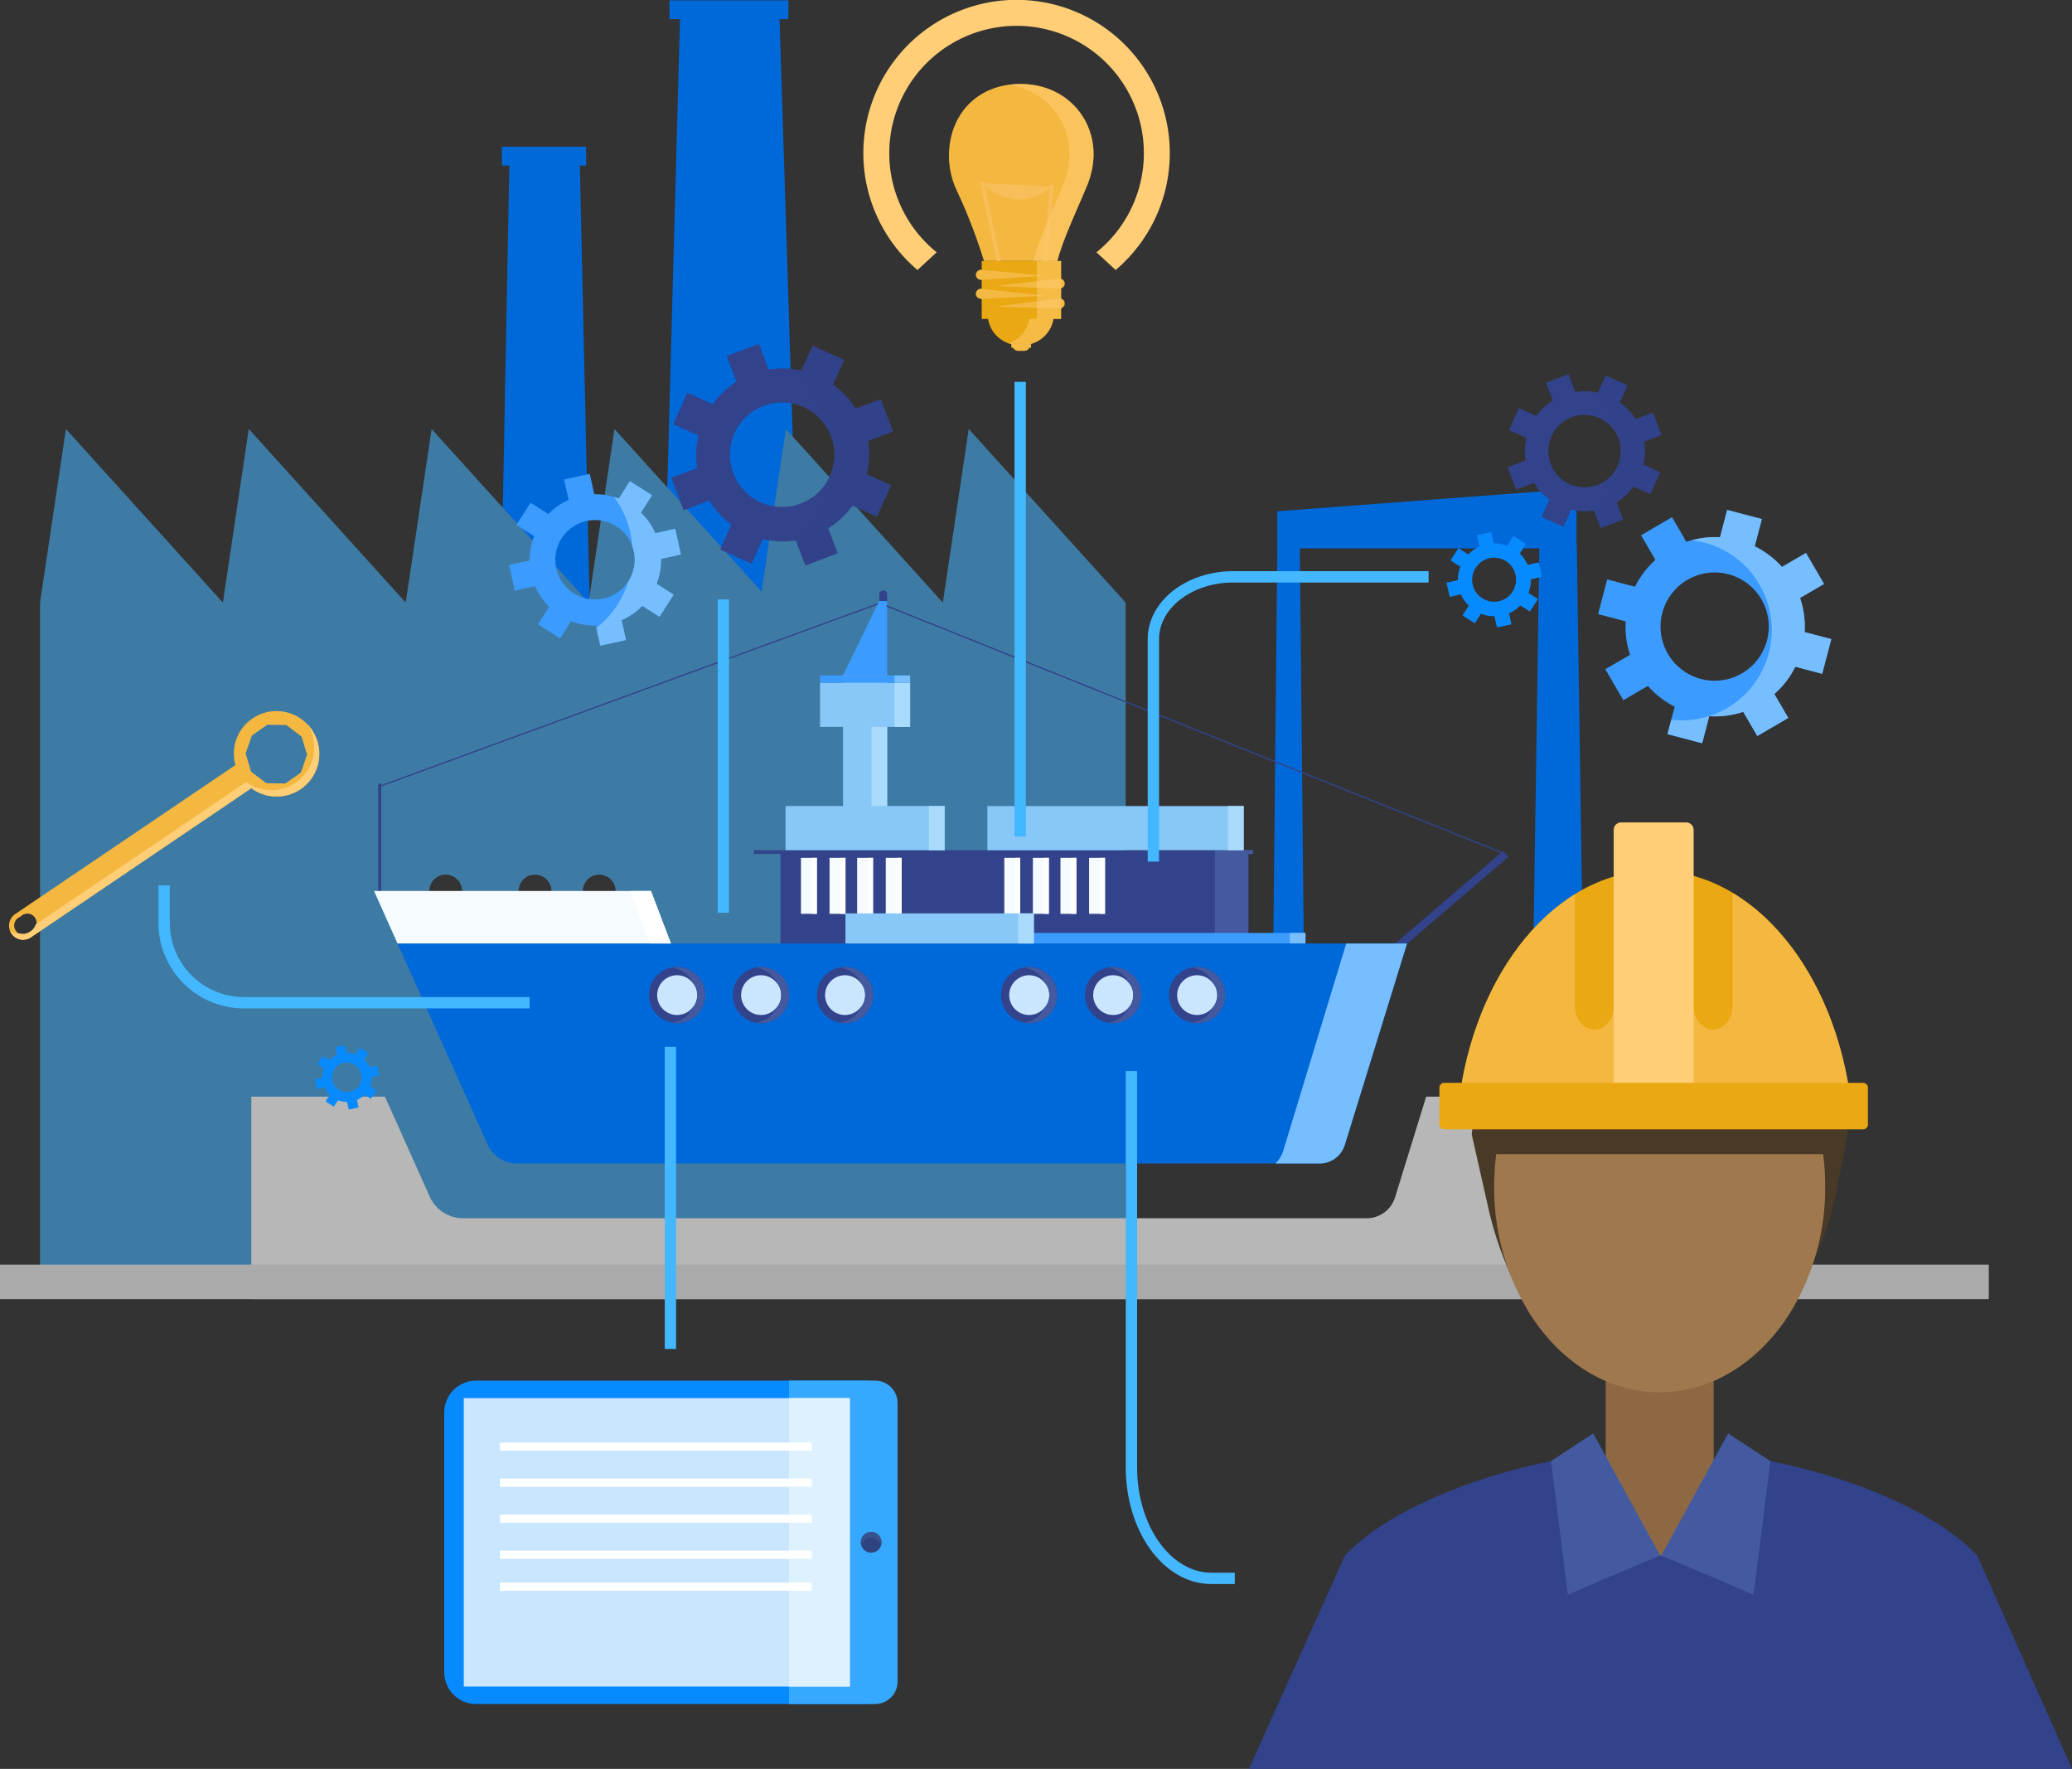 <svg xmlns="http://www.w3.org/2000/svg" width="365.11" height="311.636" viewBox="0 0 365.11 311.636">
  <rect x="0" y="0" width="365.11" height="311.636" fill="#333333" stroke="none"/>
  <g id="Group_14310" data-name="Group 14310" transform="translate(-60.702 -70.77)">
    <g id="Group_14273" data-name="Group 14273" transform="translate(60.702 70.832)">
      <path id="Path_11893" data-name="Path 11893" d="M359.43,266.164l-1.37-91.915h-.049v-9.884l-52.732,3.972v6.535h.006l-.818,81.976h5.611l-.819-81.976h42.2L350.1,266.164Z" transform="translate(-80.212 -78.323)" fill="#0069d9"/>
      <path id="Path_11894" data-name="Path 11894" d="M211.981,193.492,208.212,74.157h1.562v-3.32H188.811v3.32h1.852l-3.231,119.335Z" transform="translate(-70.845 -70.837)" fill="#0069d9"/>
      <path id="Path_11895" data-name="Path 11895" d="M173.157,221.525,170.488,102.19h1.106V98.87H156.752v3.32h1.311l-2.287,119.334Z" transform="translate(-68.311 -73.081)" fill="#0069d9"/>
      <path id="Path_11896" data-name="Path 11896" d="M232.019,152.928l-4.564,30.578L199.8,152.928l-4.279,28.667-25.927-28.667-4.565,30.578-27.655-30.578-4.564,30.578-27.656-30.578-4.564,30.578L72.934,152.928l-4.564,30.578v122.1H259.674v-122.1Z" transform="translate(-61.316 -77.408)" fill="#3d7ba5"/>
      <path id="Path_11897" data-name="Path 11897" d="M108.841,316.453H343.979V280.785H315.861l-5.479,17.732a5.233,5.233,0,0,1-5,3.688H146.165a6.453,6.453,0,0,1-5.89-3.815l-7.885-17.605H108.841Z" transform="translate(-64.555 -87.641)" fill="#b7b7b7"/>
      <rect id="Rectangle_4588" data-name="Rectangle 4588" width="350.448" height="6.071" transform="translate(0 222.742)" fill="#aaa"/>
    </g>
    <g id="Group_14290" data-name="Group 14290" transform="translate(126.612 174.78)">
      <g id="Group_14274" data-name="Group 14274" transform="translate(9.742 50.08)">
        <path id="Path_11898" data-name="Path 11898" d="M148.707,241.151a2.886,2.886,0,1,1-2.885-2.885A2.885,2.885,0,0,1,148.707,241.151Z" transform="translate(-142.935 -238.266)" fill="#353434"/>
        <path id="Path_11899" data-name="Path 11899" d="M165.818,241.151a2.886,2.886,0,1,1-2.886-2.885A2.886,2.886,0,0,1,165.818,241.151Z" transform="translate(-144.304 -238.266)" fill="#353434"/>
        <path id="Path_11900" data-name="Path 11900" d="M178.115,241.151a2.886,2.886,0,1,1-2.886-2.885A2.886,2.886,0,0,1,178.115,241.151Z" transform="translate(-145.289 -238.266)" fill="#353434"/>
      </g>
      <path id="Path_11901" data-name="Path 11901" d="M257.2,233.588H205.082v.672h4.707v16.25h82.452V234.26h.784v-.672Z" transform="translate(-138.167 -187.811)" fill="#32438b"/>
      <path id="Path_11902" data-name="Path 11902" d="M299.311,234.26h.784v-.672h-6.679V250.51h5.894Z" transform="translate(-145.237 -187.811)" fill="#445aa0"/>
      <rect id="Rectangle_4589" data-name="Rectangle 4589" width="0.533" height="19.454" transform="translate(0.74 34.04)" fill="#32438b"/>
      <g id="Group_14275" data-name="Group 14275" transform="translate(75.226 47.121)">
        <rect id="Rectangle_4590" data-name="Rectangle 4590" width="2.802" height="9.862" fill="#f5fbff"/>
        <rect id="Rectangle_4591" data-name="Rectangle 4591" width="2.802" height="9.862" transform="translate(5.043)" fill="#f5fbff"/>
        <rect id="Rectangle_4592" data-name="Rectangle 4592" width="2.802" height="9.862" transform="translate(9.9)" fill="#f5fbff"/>
        <rect id="Rectangle_4593" data-name="Rectangle 4593" width="2.802" height="9.862" transform="translate(14.944)" fill="#f5fbff"/>
        <rect id="Rectangle_4594" data-name="Rectangle 4594" width="2.802" height="9.862" transform="translate(35.831)" fill="#f5fbff"/>
        <rect id="Rectangle_4595" data-name="Rectangle 4595" width="2.802" height="9.862" transform="translate(40.873)" fill="#f5fbff"/>
        <rect id="Rectangle_4596" data-name="Rectangle 4596" width="2.802" height="9.862" transform="translate(45.731)" fill="#f5fbff"/>
        <rect id="Rectangle_4597" data-name="Rectangle 4597" width="2.801" height="9.862" transform="translate(50.775)" fill="#f5fbff"/>
      </g>
      <g id="Group_14276" data-name="Group 14276" transform="translate(77.108 47.121)">
        <rect id="Rectangle_4598" data-name="Rectangle 4598" width="0.92" height="9.862" fill="#fff"/>
        <rect id="Rectangle_4599" data-name="Rectangle 4599" width="0.92" height="9.862" transform="translate(5.043)" fill="#fff"/>
        <rect id="Rectangle_4600" data-name="Rectangle 4600" width="0.92" height="9.862" transform="translate(9.901)" fill="#fff"/>
        <rect id="Rectangle_4601" data-name="Rectangle 4601" width="0.92" height="9.862" transform="translate(14.944)" fill="#fff"/>
        <rect id="Rectangle_4602" data-name="Rectangle 4602" width="0.92" height="9.862" transform="translate(35.831)" fill="#fff"/>
        <rect id="Rectangle_4603" data-name="Rectangle 4603" width="0.92" height="9.862" transform="translate(40.874)" fill="#fff"/>
        <rect id="Rectangle_4604" data-name="Rectangle 4604" width="0.92" height="9.862" transform="translate(45.731)" fill="#fff"/>
        <rect id="Rectangle_4605" data-name="Rectangle 4605" width="0.92" height="9.862" transform="translate(50.774)" fill="#fff"/>
      </g>
      <path id="Path_11903" data-name="Path 11903" d="M229.071,209.181h4.049V201.4h-4.049v-1.332h-7.777V201.4h-4.049v7.778h4.049v13.947H211.172v7.778h28.021v-7.778H229.071Z" transform="translate(-138.655 -185.129)" fill="#87c8f9"/>
      <rect id="Rectangle_4606" data-name="Rectangle 4606" width="45.162" height="7.778" transform="translate(108.08 37.999)" fill="#87c8f9"/>
      <g id="Group_14282" data-name="Group 14282" transform="translate(87.657 16.274)">
        <g id="Group_14281" data-name="Group 14281">
          <g id="Group_14277" data-name="Group 14277" transform="translate(0 7.778)">
            <rect id="Rectangle_4607" data-name="Rectangle 4607" width="2.76" height="13.947" fill="#a9dcfc"/>
          </g>
          <g id="Group_14278" data-name="Group 14278" transform="translate(4.049)">
            <rect id="Rectangle_4608" data-name="Rectangle 4608" width="2.76" height="7.778" fill="#a9dcfc"/>
          </g>
          <g id="Group_14279" data-name="Group 14279" transform="translate(10.122 21.725)">
            <rect id="Rectangle_4609" data-name="Rectangle 4609" width="2.76" height="7.778" fill="#a9dcfc"/>
          </g>
          <g id="Group_14280" data-name="Group 14280" transform="translate(62.825 21.725)">
            <rect id="Rectangle_4610" data-name="Rectangle 4610" width="2.76" height="7.778" fill="#a9dcfc"/>
          </g>
        </g>
      </g>
      <rect id="Rectangle_4611" data-name="Rectangle 4611" width="15.875" height="1.278" transform="translate(78.59 14.995)" fill="#3b9bff"/>
      <rect id="Rectangle_4612" data-name="Rectangle 4612" width="2.76" height="1.278" transform="translate(91.705 14.995)" fill="#76beff"/>
      <path id="Path_11904" data-name="Path 11904" d="M229.815,187.292h0a.7.7,0,0,1-.692-.693v-2.077a.7.7,0,0,1,.692-.693h0a.694.694,0,0,1,.693.693V186.6A.694.694,0,0,1,229.815,187.292Z" transform="translate(-140.091 -183.829)" fill="#32438b"/>
      <path id="Path_11905" data-name="Path 11905" d="M222.146,185.9l-88.963,32.581.077.21,88.963-32.581Z" transform="translate(-132.413 -183.995)" fill="#32438b"/>
      <path id="Path_11906" data-name="Path 11906" d="M222.174,198.934h7.777V185.871h-1.4Z" transform="translate(-139.535 -183.992)" fill="#3b9bff"/>
      <rect id="Rectangle_4613" data-name="Rectangle 4613" width="49.943" height="1.96" transform="translate(114.185 60.354)" fill="#3b9bff"/>
      <rect id="Rectangle_4614" data-name="Rectangle 4614" width="2.76" height="1.96" transform="translate(161.368 60.354)" fill="#76beff"/>
      <rect id="Rectangle_4615" data-name="Rectangle 4615" width="1.396" height="45.828" transform="matrix(0.651, 0.759, -0.759, 0.651, 198.974, 45.896)" fill="#32438b"/>
      <rect id="Rectangle_4616" data-name="Rectangle 4616" width="117.056" height="0.228" transform="matrix(0.928, 0.372, -0.372, 0.928, 90.356, 2.627)" fill="#32438b"/>
      <path id="Path_11907" data-name="Path 11907" d="M132.346,241.4h0l19.981,44.617a5.731,5.731,0,0,0,5.232,3.39H298.967a4.648,4.648,0,0,0,4.441-3.276l10.965-35.483H136.487Z" transform="translate(-132.346 -188.437)" fill="#0069d9"/>
      <path id="Path_11908" data-name="Path 11908" d="M317.472,251.454l-11.078,36.465A5.374,5.374,0,0,1,305,290.213h7.783a4.648,4.648,0,0,0,4.441-3.276l10.965-35.483Z" transform="translate(-146.164 -189.241)" fill="#76beff"/>
      <path id="Path_11909" data-name="Path 11909" d="M132.346,241.4l4.139,9.247h48.171l-3.513-9.247Z" transform="translate(-132.346 -188.437)" fill="#f5fbff"/>
      <path id="Path_11910" data-name="Path 11910" d="M185.068,241.4h-3.68l3.514,9.247h3.68Z" transform="translate(-136.271 -188.437)" fill="#fff"/>
      <rect id="Rectangle_4617" data-name="Rectangle 4617" width="33.196" height="5.303" transform="translate(83.071 56.909)" fill="#87c8f9"/>
      <rect id="Rectangle_4618" data-name="Rectangle 4618" width="2.76" height="5.303" transform="translate(113.508 56.909)" fill="#a9dcfc"/>
      <g id="Group_14289" data-name="Group 14289" transform="translate(48.439 66.355)">
        <g id="Group_14283" data-name="Group 14283" transform="translate(76.833)">
          <path id="Path_11911" data-name="Path 11911" d="M278.417,260.908a4.95,4.95,0,1,1-4.95-4.951A4.951,4.951,0,0,1,278.417,260.908Z" transform="translate(-268.516 -255.957)" fill="#32438b"/>
          <path id="Path_11912" data-name="Path 11912" d="M273.826,255.957a5.036,5.036,0,0,0-.822.074,4.945,4.945,0,0,1,0,9.754,4.949,4.949,0,1,0,.822-9.828Z" transform="translate(-268.875 -255.957)" fill="#445aa0"/>
          <path id="Path_11913" data-name="Path 11913" d="M277.093,261.034a3.5,3.5,0,1,1-3.5-3.5A3.5,3.5,0,0,1,277.093,261.034Z" transform="translate(-268.642 -256.083)" fill="#cae6ff"/>
          <path id="Path_11914" data-name="Path 11914" d="M276.969,263.209a3.452,3.452,0,0,0,0-4.1,4.111,4.111,0,0,1,0,4.1Z" transform="translate(-269.193 -256.209)" fill="#def1ff"/>
        </g>
        <g id="Group_14284" data-name="Group 14284" transform="translate(62.039)">
          <path id="Path_11915" data-name="Path 11915" d="M262.336,260.908a4.95,4.95,0,1,1-4.951-4.951A4.951,4.951,0,0,1,262.336,260.908Z" transform="translate(-252.435 -255.957)" fill="#32438b"/>
          <path id="Path_11916" data-name="Path 11916" d="M257.744,255.957a5.032,5.032,0,0,0-.821.074,4.945,4.945,0,0,1,0,9.754,4.948,4.948,0,1,0,.821-9.828Z" transform="translate(-252.794 -255.957)" fill="#445aa0"/>
          <path id="Path_11917" data-name="Path 11917" d="M261.012,261.034a3.5,3.5,0,1,1-3.5-3.5A3.5,3.5,0,0,1,261.012,261.034Z" transform="translate(-252.561 -256.083)" fill="#cae6ff"/>
          <path id="Path_11918" data-name="Path 11918" d="M260.888,263.209a3.452,3.452,0,0,0,0-4.1,4.117,4.117,0,0,1,0,4.1Z" transform="translate(-253.112 -256.209)" fill="#def1ff"/>
        </g>
        <g id="Group_14285" data-name="Group 14285" transform="translate(91.628)">
          <path id="Path_11919" data-name="Path 11919" d="M294.5,260.908a4.95,4.95,0,1,1-4.95-4.951A4.951,4.951,0,0,1,294.5,260.908Z" transform="translate(-284.598 -255.957)" fill="#32438b"/>
          <path id="Path_11920" data-name="Path 11920" d="M289.906,255.957a5.044,5.044,0,0,0-.822.074,4.945,4.945,0,0,1,0,9.754,4.948,4.948,0,1,0,.822-9.828Z" transform="translate(-284.957 -255.957)" fill="#445aa0"/>
          <path id="Path_11921" data-name="Path 11921" d="M293.174,261.034a3.5,3.5,0,1,1-3.5-3.5A3.5,3.5,0,0,1,293.174,261.034Z" transform="translate(-284.724 -256.083)" fill="#cae6ff"/>
          <path id="Path_11922" data-name="Path 11922" d="M293.051,263.209a3.456,3.456,0,0,0,0-4.1,4.117,4.117,0,0,1,0,4.1Z" transform="translate(-285.275 -256.209)" fill="#def1ff"/>
        </g>
        <g id="Group_14286" data-name="Group 14286" transform="translate(14.795)">
          <path id="Path_11923" data-name="Path 11923" d="M210.982,260.908a4.95,4.95,0,1,1-4.951-4.951A4.951,4.951,0,0,1,210.982,260.908Z" transform="translate(-201.081 -255.957)" fill="#32438b"/>
          <path id="Path_11924" data-name="Path 11924" d="M206.39,255.957a5.044,5.044,0,0,0-.822.074,4.945,4.945,0,0,1,0,9.754,4.949,4.949,0,1,0,.822-9.828Z" transform="translate(-201.44 -255.957)" fill="#445aa0"/>
          <path id="Path_11925" data-name="Path 11925" d="M209.658,261.034a3.5,3.5,0,1,1-3.5-3.5A3.5,3.5,0,0,1,209.658,261.034Z" transform="translate(-201.207 -256.083)" fill="#cae6ff"/>
          <path id="Path_11926" data-name="Path 11926" d="M209.534,263.209a3.452,3.452,0,0,0,0-4.1,4.117,4.117,0,0,1,0,4.1Z" transform="translate(-201.758 -256.209)" fill="#def1ff"/>
        </g>
        <g id="Group_14287" data-name="Group 14287">
          <path id="Path_11927" data-name="Path 11927" d="M194.9,260.908a4.95,4.95,0,1,1-4.95-4.951A4.951,4.951,0,0,1,194.9,260.908Z" transform="translate(-184.999 -255.957)" fill="#32438b"/>
          <path id="Path_11928" data-name="Path 11928" d="M190.309,255.957a5.035,5.035,0,0,0-.822.074,4.945,4.945,0,0,1,0,9.754,4.948,4.948,0,1,0,.822-9.828Z" transform="translate(-185.358 -255.957)" fill="#445aa0"/>
          <path id="Path_11929" data-name="Path 11929" d="M193.576,261.034a3.5,3.5,0,1,1-3.5-3.5A3.5,3.5,0,0,1,193.576,261.034Z" transform="translate(-185.125 -256.083)" fill="#cae6ff"/>
          <path id="Path_11930" data-name="Path 11930" d="M193.452,263.209a3.452,3.452,0,0,0,0-4.1,4.111,4.111,0,0,1,0,4.1Z" transform="translate(-185.676 -256.209)" fill="#def1ff"/>
        </g>
        <g id="Group_14288" data-name="Group 14288" transform="translate(29.589)">
          <path id="Path_11931" data-name="Path 11931" d="M227.063,260.908a4.95,4.95,0,1,1-4.95-4.951A4.951,4.951,0,0,1,227.063,260.908Z" transform="translate(-217.162 -255.957)" fill="#32438b"/>
          <path id="Path_11932" data-name="Path 11932" d="M222.471,255.957a5.055,5.055,0,0,0-.822.074,4.945,4.945,0,0,1,0,9.754,4.949,4.949,0,1,0,.822-9.828Z" transform="translate(-217.521 -255.957)" fill="#445aa0"/>
          <path id="Path_11933" data-name="Path 11933" d="M225.739,261.034a3.5,3.5,0,1,1-3.5-3.5A3.5,3.5,0,0,1,225.739,261.034Z" transform="translate(-217.288 -256.083)" fill="#cae6ff"/>
          <path id="Path_11934" data-name="Path 11934" d="M225.615,263.209a3.452,3.452,0,0,0,0-4.1,4.111,4.111,0,0,1,0,4.1Z" transform="translate(-217.839 -256.209)" fill="#def1ff"/>
        </g>
      </g>
    </g>
    <g id="Group_14291" data-name="Group 14291" transform="translate(178.998 131.352)">
      <path id="Path_11935" data-name="Path 11935" d="M228.349,152.065l-2.161-5.7-4.418,1.676a15.14,15.14,0,0,0-3.994-4.231l1.962-4.362-5.555-2.5-1.968,4.371a15.14,15.14,0,0,0-5.765-.172l-1.718-4.529-5.7,2.161,1.719,4.529a15.144,15.144,0,0,0-4.179,3.925l-4.455-2.006-2.5,5.556,4.431,1.994a15.155,15.155,0,0,0-.207,5.73l-4.555,1.727,2.162,5.7,4.509-1.711a15.129,15.129,0,0,0,3.918,4.232l-1.978,4.4,5.556,2.5,1.951-4.339a15.167,15.167,0,0,0,5.814.226l1.685,4.443,5.7-2.162-1.668-4.4a15.164,15.164,0,0,0,4.283-3.987l4.3,1.936,2.5-5.556-4.278-1.925a15.139,15.139,0,0,0,.19-5.85Zm-16.267,12.687a9.2,9.2,0,1,1,5.337-11.862A9.2,9.2,0,0,1,212.082,164.752Z" transform="translate(-189.29 -136.623)" fill="#32438b"/>
      <path id="Path_11936" data-name="Path 11936" d="M230.244,152.093l-2.161-5.7-4.418,1.677a15.139,15.139,0,0,0-3.994-4.231l1.962-4.362-5.555-2.5-1.968,4.372c-.376-.084-.758-.144-1.141-.2a21.39,21.39,0,0,1,5.807,10.62,9.058,9.058,0,0,1,.3,8.235,22.107,22.107,0,0,1-5.767,11.765l1.494,3.937,5.7-2.162-1.668-4.4a15.164,15.164,0,0,0,4.283-3.987l4.3,1.936,2.5-5.556-4.278-1.925a15.138,15.138,0,0,0,.19-5.85Z" transform="translate(-191.185 -136.652)" fill="#32438b" opacity="0.25" style="mix-blend-mode: screen;isolation: isolate"/>
    </g>
    <g id="Group_14292" data-name="Group 14292" transform="translate(150.407 154.247)">
      <path id="Path_11937" data-name="Path 11937" d="M188.493,175.721l-1-4.523-3.508.776a11.511,11.511,0,0,0-2.539-3.622l1.955-3.065-3.9-2.49-1.96,3.073a11.5,11.5,0,0,0-4.318-.764l-.795-3.6-4.523,1,.795,3.6a11.511,11.511,0,0,0-3.575,2.493l-3.132-2-2.49,3.905,3.115,1.987a11.494,11.494,0,0,0-.787,4.287l-3.615.8,1,4.523,3.58-.792a11.514,11.514,0,0,0,2.483,3.614l-1.971,3.089,3.9,2.491,1.945-3.05a11.518,11.518,0,0,0,4.349.81l.78,3.527,4.523-1-.773-3.492a11.5,11.5,0,0,0,3.661-2.528l3.023,1.928,2.491-3.905-3.006-1.917a11.5,11.5,0,0,0,.786-4.38Zm-13.631,7.757a6.993,6.993,0,1,1,5.318-8.338A6.993,6.993,0,0,1,174.861,183.478Z" transform="translate(-158.211 -161.509)" fill="#3b9bff"/>
      <path id="Path_11938" data-name="Path 11938" d="M189.83,175.833l-1-4.523-3.508.776a11.511,11.511,0,0,0-2.539-3.622l1.955-3.065-3.9-2.49-1.96,3.073c-.273-.106-.555-.192-.836-.277a16.262,16.262,0,0,1,3.2,8.628,6.877,6.877,0,0,1-.68,6.227,16.808,16.808,0,0,1-5.631,8.217l.691,3.126,4.523-1-.773-3.492a11.5,11.5,0,0,0,3.661-2.528l3.023,1.928,2.491-3.905-3.006-1.917a11.5,11.5,0,0,0,.786-4.38Z" transform="translate(-159.549 -161.621)" fill="#76beff"/>
    </g>
    <g id="Group_14293" data-name="Group 14293" transform="translate(116.17 254.914)">
      <path id="Path_11939" data-name="Path 11939" d="M132.307,276.242l-.373-1.689-1.311.29a4.281,4.281,0,0,0-.949-1.353l.73-1.145-1.458-.93-.732,1.147a4.307,4.307,0,0,0-1.614-.284l-.3-1.343-1.689.374.3,1.343a4.3,4.3,0,0,0-1.336.932l-1.17-.747-.93,1.458,1.164.743a4.281,4.281,0,0,0-.293,1.6l-1.351.3.373,1.689,1.338-.3a4.331,4.331,0,0,0,.927,1.35l-.736,1.154,1.458.931.727-1.139a4.294,4.294,0,0,0,1.625.3l.292,1.317,1.689-.374-.288-1.3a4.3,4.3,0,0,0,1.367-.944l1.13.72.93-1.459-1.123-.716a4.3,4.3,0,0,0,.293-1.637Zm-5.092,2.9a2.612,2.612,0,1,1,1.987-3.113A2.61,2.61,0,0,1,127.215,279.139Z" transform="translate(-120.996 -270.934)" fill="#088aff"/>
      <path id="Path_11940" data-name="Path 11940" d="M132.807,276.284l-.373-1.689-1.311.29a4.282,4.282,0,0,0-.949-1.353l.73-1.145-1.458-.93-.732,1.147c-.1-.039-.208-.072-.313-.1a6.083,6.083,0,0,1,1.2,3.223,2.572,2.572,0,0,1-.254,2.326,6.275,6.275,0,0,1-2.1,3.07l.259,1.167,1.689-.374-.288-1.3a4.3,4.3,0,0,0,1.367-.944l1.13.72.93-1.459-1.123-.716a4.3,4.3,0,0,0,.293-1.637Z" transform="translate(-121.496 -270.976)" fill="#088aff"/>
    </g>
    <g id="Group_14294" data-name="Group 14294" transform="translate(315.596 164.512)">
      <path id="Path_11941" data-name="Path 11941" d="M354.559,180.545,354,178.038l-1.944.43a6.4,6.4,0,0,0-1.408-2.007l1.084-1.7-2.164-1.381-1.087,1.7a6.383,6.383,0,0,0-2.394-.423l-.441-1.993-2.508.554.442,1.994A6.368,6.368,0,0,0,341.6,176.6l-1.737-1.109-1.38,2.165,1.727,1.1a6.342,6.342,0,0,0-.436,2.376l-2,.443.554,2.507,1.985-.439a6.389,6.389,0,0,0,1.375,2l-1.092,1.713,2.165,1.381,1.078-1.691a6.389,6.389,0,0,0,2.41.449l.433,1.955,2.507-.555-.428-1.935a6.384,6.384,0,0,0,2.029-1.4l1.676,1.069,1.381-2.165-1.666-1.063a6.38,6.38,0,0,0,.435-2.428Zm-7.557,4.3a3.877,3.877,0,1,1,2.949-4.623A3.878,3.878,0,0,1,347,184.845Z" transform="translate(-337.771 -172.667)" fill="#088aff"/>
      <path id="Path_11942" data-name="Path 11942" d="M355.3,180.607l-.555-2.507-1.944.43a6.4,6.4,0,0,0-1.408-2.007l1.084-1.7-2.164-1.381-1.087,1.7c-.152-.058-.307-.106-.464-.153a9.046,9.046,0,0,1,1.776,4.783,4.194,4.194,0,0,1,.155.51,3.87,3.87,0,0,1-.532,2.943,9.326,9.326,0,0,1-3.122,4.556l.384,1.732,2.507-.555-.428-1.935a6.384,6.384,0,0,0,2.029-1.4l1.676,1.069,1.381-2.165-1.666-1.063a6.381,6.381,0,0,0,.435-2.428Z" transform="translate(-338.513 -172.729)" fill="#088aff"/>
    </g>
    <g id="Group_14295" data-name="Group 14295" transform="translate(326.367 136.697)">
      <path id="Path_11943" data-name="Path 11943" d="M376.586,153.148l-1.5-3.953-3.065,1.164a10.512,10.512,0,0,0-2.772-2.937l1.362-3.027-3.856-1.735-1.365,3.034a10.5,10.5,0,0,0-4-.12l-1.192-3.143-3.953,1.5,1.192,3.144a10.487,10.487,0,0,0-2.9,2.723l-3.093-1.391-1.735,3.856,3.076,1.384a10.5,10.5,0,0,0-.144,3.976l-3.161,1.2,1.5,3.952,3.13-1.187a10.511,10.511,0,0,0,2.719,2.937l-1.372,3.051,3.855,1.735,1.355-3.012a10.489,10.489,0,0,0,4.034.157l1.17,3.083,3.953-1.5-1.158-3.052a10.521,10.521,0,0,0,2.972-2.767l2.985,1.343,1.734-3.856-2.968-1.336a10.516,10.516,0,0,0,.132-4.06Zm-11.288,8.8a6.383,6.383,0,1,1,3.7-8.232A6.383,6.383,0,0,1,365.3,161.953Z" transform="translate(-349.479 -142.432)" fill="#32438b"/>
      <path id="Path_11944" data-name="Path 11944" d="M377.9,153.168l-1.5-3.953-3.065,1.164a10.512,10.512,0,0,0-2.772-2.937l1.362-3.027-3.856-1.735-1.365,3.034c-.261-.058-.526-.1-.792-.139a15.228,15.228,0,0,1,3.431,5.325,15.4,15.4,0,0,1,.6,2.046,6.223,6.223,0,0,1,.373.795,6.353,6.353,0,0,1-.166,4.919,15.338,15.338,0,0,1-4,8.167l1.037,2.731,3.953-1.5-1.158-3.052a10.52,10.52,0,0,0,2.972-2.767l2.985,1.343,1.734-3.856-2.968-1.336a10.515,10.515,0,0,0,.132-4.06Z" transform="translate(-350.794 -142.452)" fill="#32438b" opacity="0.25" style="mix-blend-mode: screen;isolation: isolate"/>
    </g>
    <g id="Group_14296" data-name="Group 14296" transform="translate(342.298 160.615)">
      <path id="Path_11945" data-name="Path 11945" d="M406.614,181.464l-3.182-5.455-4.231,2.468a15.7,15.7,0,0,0-4.806-3.644l1.261-4.795-6.107-1.607-1.265,4.806a15.679,15.679,0,0,0-5.925.809l-2.531-4.339-5.455,3.182,2.531,4.338a15.719,15.719,0,0,0-3.6,4.727l-4.9-1.289-1.607,6.108,4.872,1.282a15.692,15.692,0,0,0,.765,5.893l-4.361,2.545,3.182,5.455,4.318-2.52a15.706,15.706,0,0,0,4.729,3.659l-1.272,4.832,6.107,1.607,1.256-4.769a15.713,15.713,0,0,0,5.983-.762l2.482,4.255,5.454-3.182-2.455-4.212a15.7,15.7,0,0,0,3.7-4.808l4.729,1.244,1.607-6.107-4.7-1.238a15.7,15.7,0,0,0-.8-6.014Zm-14.466,15.75a9.535,9.535,0,1,1,3.431-13.04A9.535,9.535,0,0,1,392.147,197.214Z" transform="translate(-366.796 -168.431)" fill="#3b9bff"/>
      <path id="Path_11946" data-name="Path 11946" d="M403.447,183.932l4.231-2.468-3.182-5.455-4.231,2.468a15.7,15.7,0,0,0-4.806-3.644l1.261-4.795-6.107-1.607-1.265,4.806a15.729,15.729,0,0,0-4.991.54,15.914,15.914,0,0,1-3.6,31.624l-.662,2.517,6.107,1.607,1.256-4.769a15.713,15.713,0,0,0,5.983-.762l2.482,4.255,5.454-3.182-2.455-4.212a15.7,15.7,0,0,0,3.7-4.808l4.729,1.244,1.607-6.107-4.7-1.238A15.7,15.7,0,0,0,403.447,183.932Z" transform="translate(-367.86 -168.431)" fill="#76beff"/>
    </g>
    <g id="Group_14300" data-name="Group 14300" transform="translate(280.782 215.661)">
      <g id="Group_14299" data-name="Group 14299">
        <g id="Group_14298" data-name="Group 14298" transform="translate(33.559)">
          <path id="Path_11947" data-name="Path 11947" d="M375.72,243.218c-16.719,0-30.578,17.868-33.117,41.236l2.764,12.243a61.477,61.477,0,0,0,4.305,12.922c5.775,12.093,11.146,11.706,19.887,14.424,11.325,0,19,1.153,27.923-9.138,4.64-5.35,7.742-12.445,9.273-20.08l2.08-10.371C406.3,261.086,392.438,243.218,375.72,243.218Z" transform="translate(-336.903 -229.463)" fill="#493927"/>
          <path id="Path_11948" data-name="Path 11948" d="M368.584,330.1a16.241,16.241,0,0,0-.328,3.106v17.659c0,6.264,3.445,15.563,7.656,15.563h3.719c4.211,0,7.656-9.3,7.656-15.563V333.209a16.124,16.124,0,0,0-.6-4.415,47.939,47.939,0,0,1-15.073,2.51C370.619,330.934,369.6,330.53,368.584,330.1Z" transform="translate(-338.956 -236.312)" fill="#8e6842"/>
          <path id="Path_11949" data-name="Path 11949" d="M376.064,258.54c-16.106,0-29.163,16.239-29.163,36.272a41.924,41.924,0,0,0,6.333,22.53c5.343,8.363,13.574,13.743,22.83,13.743,9.306,0,17.575-5.443,22.915-13.887a41.949,41.949,0,0,0,6.247-22.386C405.226,274.779,392.169,258.54,376.064,258.54Z" transform="translate(-337.247 -230.689)" fill="#a0784d"/>
          <path id="Path_11950" data-name="Path 11950" d="M359.947,288.373h47.472c-2.42-22.275-15.628-39.3-31.564-39.3s-29.145,17.03-31.566,39.3h15.658Z" transform="translate(-337.038 -229.931)" fill="#493927"/>
          <g id="Group_14297" data-name="Group 14297">
            <path id="Path_11951" data-name="Path 11951" d="M340.052,278.98c2.654-23.512,17.142-41.487,34.618-41.487s31.963,17.975,34.617,41.487" transform="translate(-336.699 -229.005)" fill="#eaa813"/>
            <path id="Path_11952" data-name="Path 11952" d="M388.346,241.433v19.974c0,2.255-1.541,4.1-3.423,4.1s-3.423-1.843-3.423-4.1V238.452a24.669,24.669,0,0,0-14.087.139v22.817c0,2.255-1.54,4.1-3.422,4.1s-3.423-1.843-3.423-4.1V241.693c-10.708,6.63-18.624,20.533-20.515,37.287h69.236C407.371,262,399.271,247.955,388.346,241.433Z" transform="translate(-336.699 -229.005)" fill="#f4b840"/>
            <path id="Rectangle_4619" data-name="Rectangle 4619" d="M1.319,0H51a1.318,1.318,0,0,1,1.318,1.318V12.768A1.319,1.319,0,0,1,51,14.087H1.318A1.318,1.318,0,0,1,0,12.769V1.319A1.319,1.319,0,0,1,1.319,0Z" transform="translate(44.801 0) rotate(90)" fill="#ffce76"/>
            <path id="Rectangle_4620" data-name="Rectangle 4620" d="M.856,0h73.8a.856.856,0,0,1,.856.856V7.34a.855.855,0,0,1-.855.855H.855A.855.855,0,0,1,0,7.34V.856A.856.856,0,0,1,.856,0Z" transform="translate(0 45.878)" fill="#eaa813"/>
          </g>
        </g>
        <path id="Path_11953" data-name="Path 11953" d="M444.959,404.8l-16.723-37.6c-6.981-7.444-21.561-13.69-36.423-16.622l-19.266,16.695-19.391-16.695c-14.552,2.917-29.089,9.094-36.058,16.365l-.095-.094L299.929,404.8Z" transform="translate(-299.929 -238.056)" fill="#32438b"/>
        <path id="Path_11954" data-name="Path 11954" d="M395.159,373.692l2.971-23.533-7.443-4.886-11.822,21.581C379.157,366.769,395.159,373.692,395.159,373.692Z" transform="translate(-306.247 -237.631)" fill="#445aa0"/>
        <path id="Path_11955" data-name="Path 11955" d="M360.757,373.692l-2.971-23.533,7.443-4.886,11.822,21.581C376.758,366.769,360.757,373.692,360.757,373.692Z" transform="translate(-304.56 -237.631)" fill="#445aa0"/>
      </g>
    </g>
    <g id="Group_14305" data-name="Group 14305" transform="translate(138.981 314.001)">
      <g id="Group_14301" data-name="Group 14301" transform="translate(0)">
        <path id="Rectangle_4621" data-name="Rectangle 4621" d="M5.625,0H51.357a5.625,5.625,0,0,1,5.625,5.625V74.257a5.625,5.625,0,0,1-5.625,5.625H5.624A5.624,5.624,0,0,1,0,74.258V5.625A5.625,5.625,0,0,1,5.625,0Z" transform="translate(0 56.982) rotate(-90)" fill="#088aff"/>
        <path id="Path_11956" data-name="Path 11956" d="M226.991,335.162H211.835v56.983h15.156a3.969,3.969,0,0,0,3.968-3.969V339.131A3.969,3.969,0,0,0,226.991,335.162Z" transform="translate(-151.077 -335.162)" fill="#36a9ff"/>
      </g>
      <g id="Group_14302" data-name="Group 14302" transform="translate(3.443 3.087)">
        <rect id="Rectangle_4622" data-name="Rectangle 4622" width="50.808" height="68.028" transform="translate(0 50.808) rotate(-90)" fill="#cae6ff"/>
        <rect id="Rectangle_4623" data-name="Rectangle 4623" width="10.713" height="50.808" transform="translate(57.315 0)" fill="#def1ff"/>
      </g>
      <g id="Group_14303" data-name="Group 14303" transform="translate(73.404 26.666)">
        <path id="Path_11957" data-name="Path 11957" d="M227.406,364.148a1.825,1.825,0,1,1-1.824,1.825A1.825,1.825,0,0,1,227.406,364.148Z" transform="translate(-225.582 -364.148)" fill="#2e4480"/>
        <path id="Path_11958" data-name="Path 11958" d="M225.582,365.973a1.823,1.823,0,0,0,.081.51,1.814,1.814,0,0,1,3.487,0,1.791,1.791,0,0,0,.081-.51,1.824,1.824,0,1,0-3.649,0Z" transform="translate(-225.582 -364.148)" fill="#38528e"/>
      </g>
      <g id="Group_14304" data-name="Group 14304" transform="translate(9.82 10.91)">
        <rect id="Rectangle_4624" data-name="Rectangle 4624" width="54.931" height="1.44" fill="#fff"/>
        <rect id="Rectangle_4625" data-name="Rectangle 4625" width="54.931" height="1.441" transform="translate(0 6.349)" fill="#fff"/>
        <rect id="Rectangle_4626" data-name="Rectangle 4626" width="54.931" height="1.441" transform="translate(0 12.698)" fill="#fff"/>
        <rect id="Rectangle_4627" data-name="Rectangle 4627" width="54.931" height="1.441" transform="translate(0 19.047)" fill="#fff"/>
        <rect id="Rectangle_4628" data-name="Rectangle 4628" width="54.931" height="1.44" transform="translate(0 24.692)" fill="#fff"/>
      </g>
    </g>
    <g id="Group_14306" data-name="Group 14306" transform="translate(62.296 196.048)">
      <path id="Path_11959" data-name="Path 11959" d="M114.1,208.469a7.512,7.512,0,0,0-11.776,7.991L63.255,242.888l.013.019a2.469,2.469,0,0,0,2.744,4.055l.013.019,39.1-26.453a7.515,7.515,0,0,0,8.969-12.061ZM66.18,245.774a1.615,1.615,0,1,1-1.746-2.581,1.616,1.616,0,1,1,1.746,2.581Zm47.674-27.983-2.744,1.915-3.347-.063-2.67-2.018-.973-3.2,1.095-3.163,2.745-1.915,3.346.063,2.67,2.018.973,3.2Z" transform="translate(-62.435 -206.947)" fill="#f4b840"/>
      <path id="Path_11960" data-name="Path 11960" d="M115.017,209.49a7.511,7.511,0,0,1-10.745,10.138L67.148,244.742a2.362,2.362,0,0,1-.952,1.236,2.2,2.2,0,0,1-1.913.333,2.475,2.475,0,0,1-1.65-.434,2.445,2.445,0,0,0,3.395,1.29l.013.019,39.1-26.453a7.51,7.51,0,0,0,9.873-11.243Z" transform="translate(-62.451 -207.151)" fill="#ffce76"/>
    </g>
    <g id="Group_14308" data-name="Group 14308" transform="translate(212.835 70.77)">
      <g id="Group_14307" data-name="Group 14307">
        <path id="Path_11961" data-name="Path 11961" d="M235.607,118.339l3.385-3.121a22.431,22.431,0,1,1,28.153,0l3.384,3.121a27,27,0,1,0-34.921,0Z" transform="translate(-226.07 -70.77)" fill="#ffce76"/>
        <path id="Path_11962" data-name="Path 11962" d="M255.067,86.847c-7.489,0-12.6,5.266-12.6,12.72a14.37,14.37,0,0,0,1.336,5.977,94.565,94.565,0,0,1,4.831,12.489h12.931c1-3.847,3.459-8.985,5.238-13.274a15,15,0,0,0,1.148-5.462C267.953,92.3,262.556,86.847,255.067,86.847Z" transform="translate(-227.382 -72.057)" fill="#f4b840"/>
        <rect id="Rectangle_4629" data-name="Rectangle 4629" width="0.681" height="20.948" transform="translate(20.551 32.065) rotate(-12)" fill="#f7be59"/>
        <rect id="Rectangle_4630" data-name="Rectangle 4630" width="0.682" height="20.948" transform="matrix(0.996, 0.087, -0.087, 0.996, 32.879, 32.527)" fill="#f7be59"/>
        <path id="Path_11963" data-name="Path 11963" d="M248.742,105.828c3.466,3.575,8.959,3.862,12.282.64" transform="translate(-227.885 -73.576)" fill="#f7be59"/>
        <path id="Path_11964" data-name="Path 11964" d="M261.538,131.01h-11.66a5.511,5.511,0,0,0,4.183,5.221v.605h.307a1.014,1.014,0,0,0,.919.561H256.3a1.013,1.013,0,0,0,.919-.561h.307v-.654A5.5,5.5,0,0,0,261.538,131.01Z" transform="translate(-227.975 -75.591)" fill="#eaa813"/>
        <rect id="Rectangle_4631" data-name="Rectangle 4631" width="13.987" height="10.214" transform="translate(20.857 45.977)" fill="#eaa813"/>
        <path id="Path_11965" data-name="Path 11965" d="M248.523,126.054a.923.923,0,0,0-.91.944.941.941,0,0,0,1.011.85l11.044-.542Z" transform="translate(-227.794 -75.195)" fill="#f4b942"/>
        <path id="Path_11966" data-name="Path 11966" d="M248.512,122.426a.921.921,0,0,0-.892.959.942.942,0,0,0,1.027.833l11.031-.718Z" transform="translate(-227.795 -74.904)" fill="#f4b942"/>
        <path id="Path_11967" data-name="Path 11967" d="M262.677,124.1l-11.133,1.326,11.046.469a.941.941,0,0,0,1.006-.856A.925.925,0,0,0,262.677,124.1Z" transform="translate(-228.109 -75.038)" fill="#f4b942"/>
        <path id="Path_11968" data-name="Path 11968" d="M262.661,127.9l-11.114,1.47,11.053.325a.9.9,0,1,0,.061-1.795Z" transform="translate(-228.109 -75.342)" fill="#f4b942"/>
        <path id="Path_11969" data-name="Path 11969" d="M268.862,99.3c0-6.994-5.4-12.451-12.886-12.451a14.828,14.828,0,0,0-2.151.167A12.234,12.234,0,0,1,264.59,99.3a14.987,14.987,0,0,1-1.149,5.462c-1.778,4.289-4.236,9.427-5.236,13.274h.659v10.214h-1.348a5.519,5.519,0,0,1-3.626,4.276c.161.061.319.126.488.172v.605h.307a1.014,1.014,0,0,0,.919.561h1.009a1.013,1.013,0,0,0,.919-.561h.307v-.654a5.56,5.56,0,0,0,3.948-4.4h1.349V118.034h-.66c1-3.847,3.459-8.985,5.238-13.274A15,15,0,0,0,268.862,99.3Z" transform="translate(-228.291 -72.057)" fill="#ffce76" opacity="0.5"/>
      </g>
    </g>
    <g id="Group_14309" data-name="Group 14309" transform="translate(89.619 138.048)">
      <path id="Path_11970" data-name="Path 11970" d="M281.62,231.409v-39.2c0-6.063,6.3-10.971,14.087-10.971h34.413" transform="translate(-107.3 -146.89)" fill="none" stroke="#43b7ff" stroke-miterlimit="10" stroke-width="2"/>
      <path id="Path_11971" data-name="Path 11971" d="M277.419,275.887v69.827c0,10.8,6.3,19.544,14.086,19.544h4.126" transform="translate(-106.964 -154.465)" fill="none" stroke="#43b7ff" stroke-miterlimit="10" stroke-width="2"/>
      <path id="Path_11972" data-name="Path 11972" d="M156.548,261H106.222a14.078,14.078,0,0,1-14.087-14.087v-6.582" transform="translate(-92.135 -151.619)" fill="none" stroke="#43b7ff" stroke-miterlimit="10" stroke-width="2"/>
      <line id="Line_1381" data-name="Line 1381" y2="53.226" transform="translate(89.22 117.149)" fill="none" stroke="#43b7ff" stroke-miterlimit="10" stroke-width="2"/>
      <line id="Line_1382" data-name="Line 1382" y2="80.107" transform="translate(150.852)" fill="none" stroke="#43b7ff" stroke-miterlimit="10" stroke-width="2"/>
      <line id="Line_1383" data-name="Line 1383" y2="55.196" transform="translate(98.547 38.333)" fill="none" stroke="#43b7ff" stroke-miterlimit="10" stroke-width="2"/>
    </g>
  </g>
</svg>
